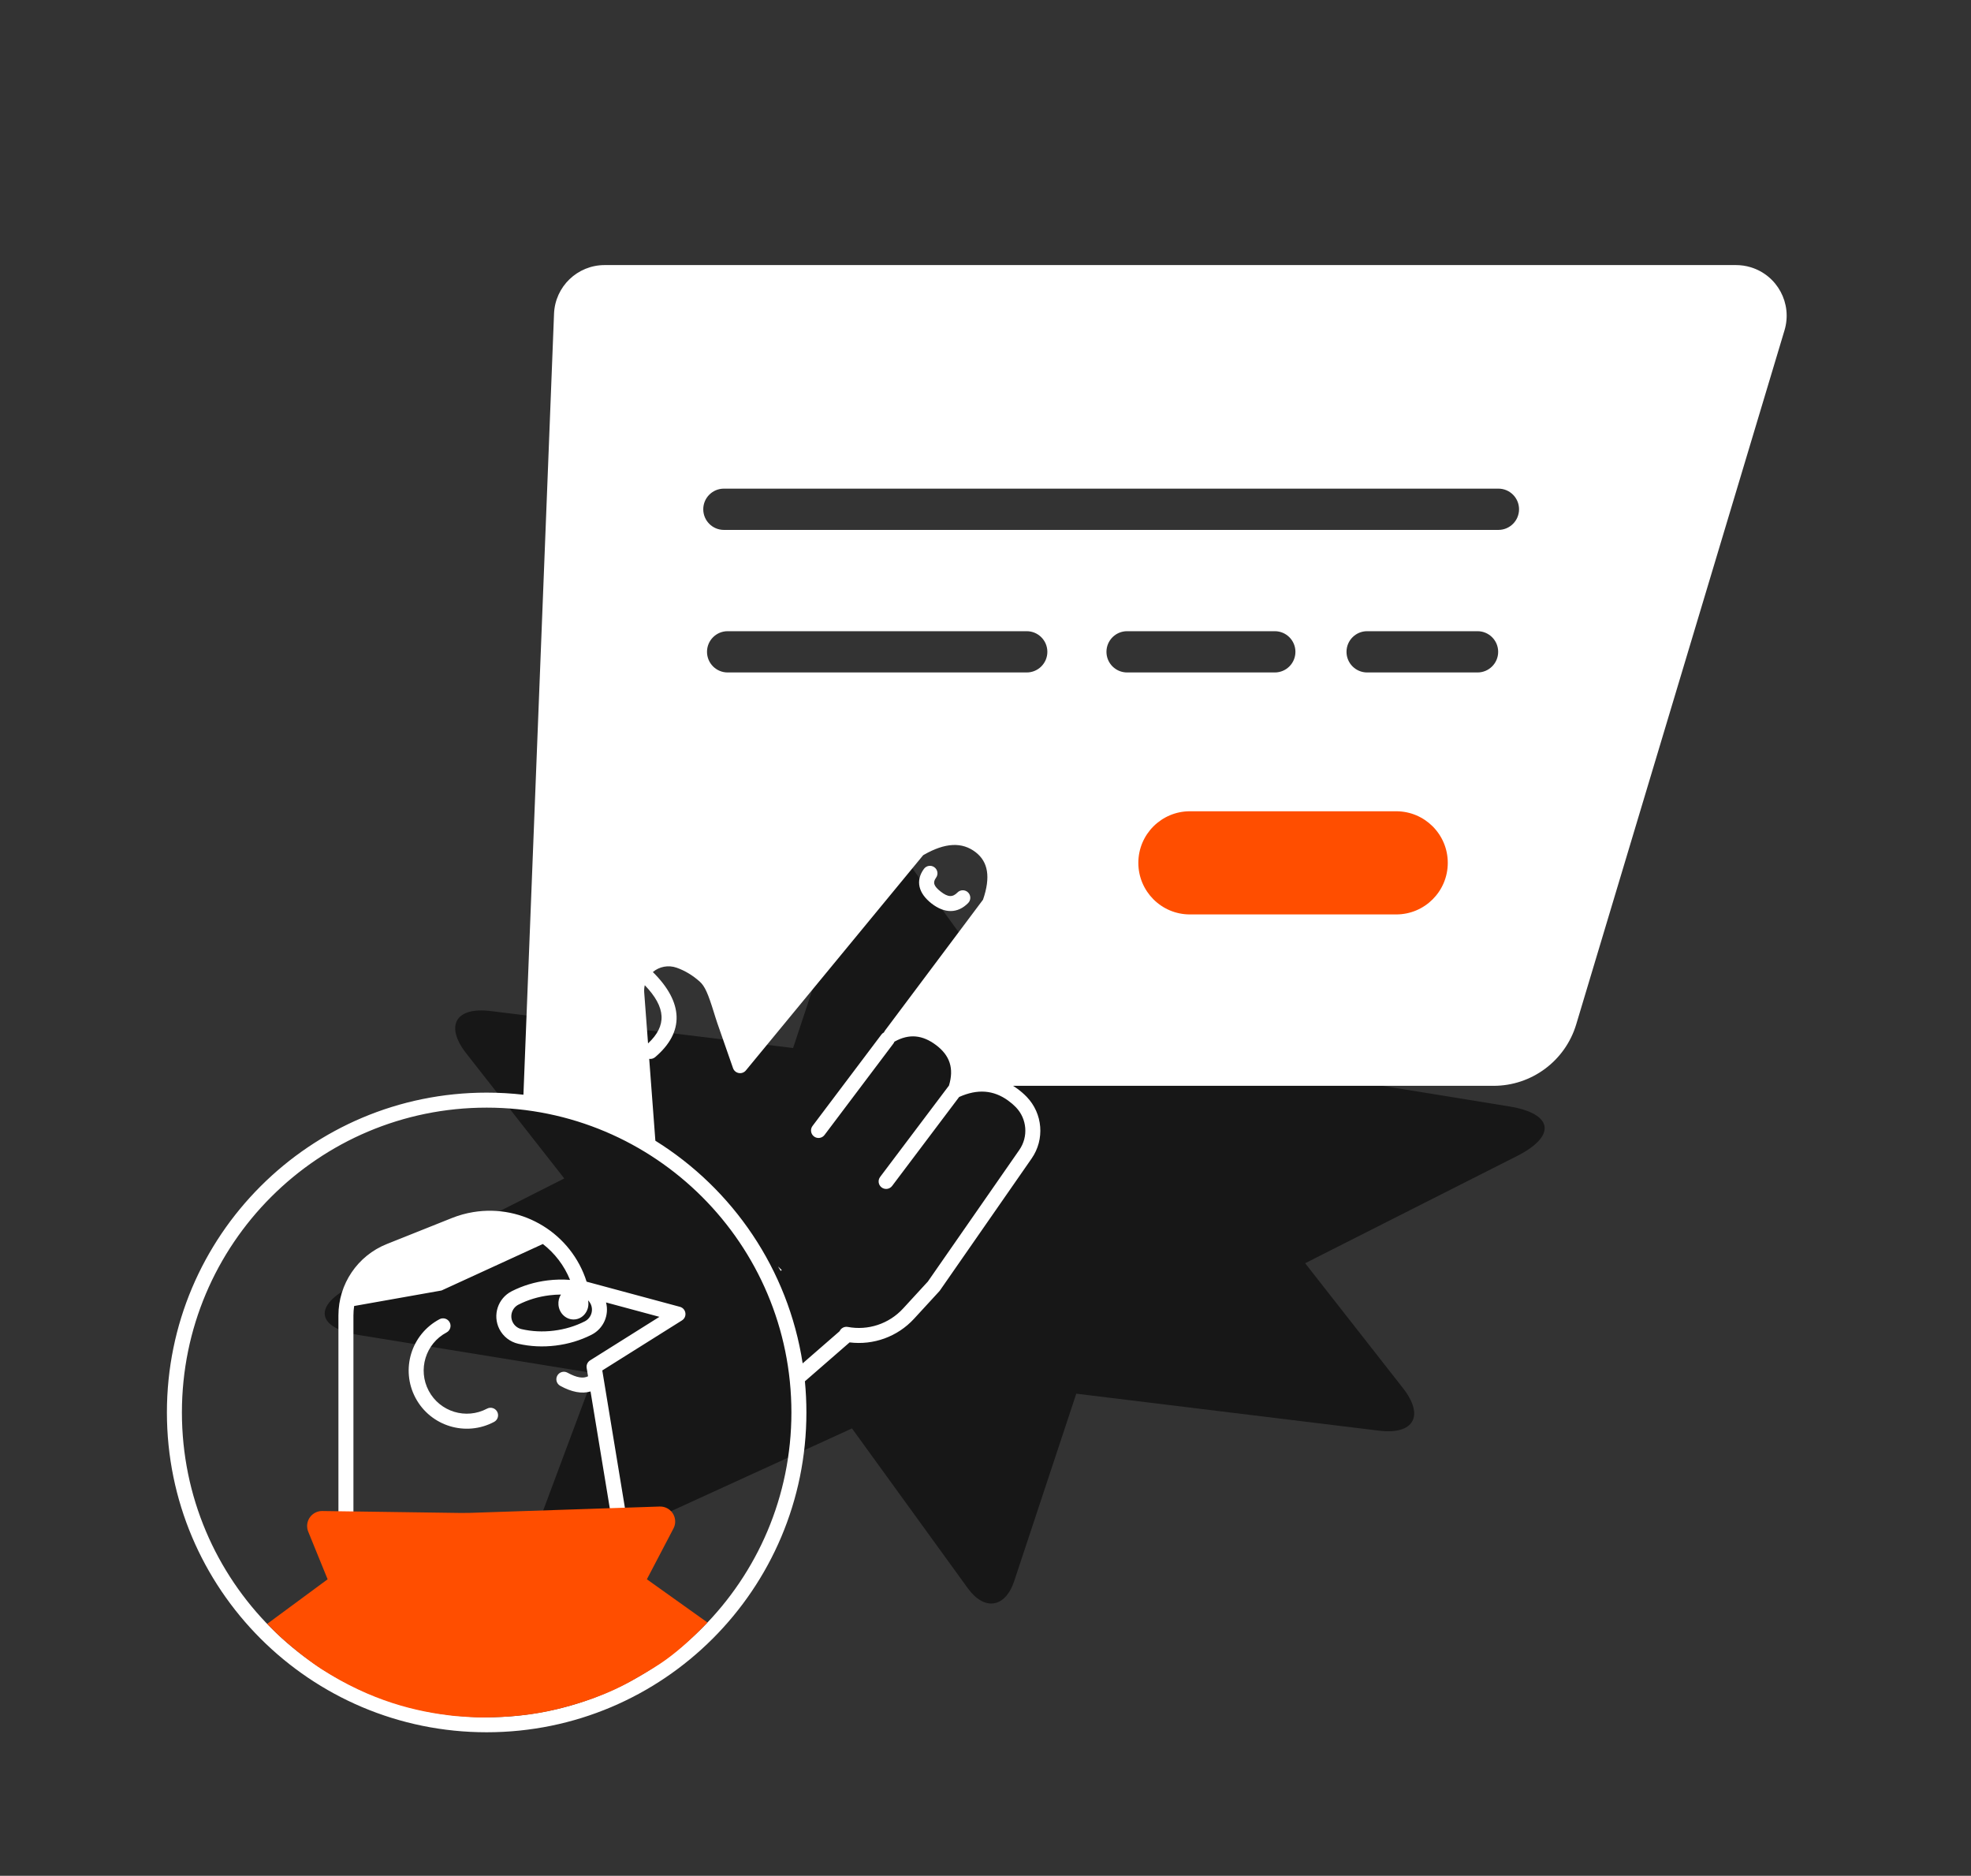 <svg width="371" height="353" viewBox="0 0 371 353" fill="none" xmlns="http://www.w3.org/2000/svg">
<rect x="0" y="0" width="371" height="353" fill="#333333" stroke="none"/>
<path d="M284.079 208.218L239.987 201.057L250.434 173.074C252.744 166.881 249.725 164.066 243.715 166.812L191.501 190.683L169.704 160.614C166.573 156.298 162.644 156.906 160.965 161.967L149.284 197.227L92.295 190.265C85.736 189.465 83.71 193.062 87.784 198.266L106.211 221.771L66.343 241.934C58.845 245.724 59.496 249.928 67.79 251.279L111.882 258.44L101.435 286.423C99.126 292.616 102.144 295.431 108.154 292.685L160.368 268.814L182.167 298.89C185.297 303.205 189.227 302.597 190.905 297.536L202.587 262.276L259.575 269.238C266.134 270.038 268.16 266.442 264.086 261.237L245.665 237.725L285.526 217.563C293.024 213.773 292.373 209.569 284.079 208.218Z" fill="#171717"/>
<mask id="mask0" mask-type="alpha" maskUnits="userSpaceOnUse" x="0" y="32" width="371" height="304">
<path d="M0 230.091L32.299 324.341L46.243 335.284L146.67 324.341L199.443 235.562L294.929 222.148L371 85.362L332.7 32.412H81.013L54.715 150.49L0 230.091Z" fill="#C4C4C4"/>
</mask>
<g mask="url(#mask0)">
<path fill-rule="evenodd" clip-rule="evenodd" d="M299.18 272.971H352.194C352.974 272.971 353.606 272.339 353.606 271.559C353.606 270.779 352.974 270.147 352.194 270.147H289.625H262.785L156.646 562.326C156.38 563.059 155.57 563.437 154.837 563.171C154.104 562.905 153.725 562.095 153.992 561.362L259.78 270.147H211.307C208.849 270.147 206.856 268.154 206.856 265.696C206.856 263.238 208.849 261.245 211.307 261.245H304.172C304.02 260.899 304.004 260.489 304.179 260.1L319.368 226.375C320.097 224.758 321.22 223.349 322.635 222.278L325.493 220.117C328.776 217.634 332.986 216.733 336.992 217.649V217.649L357.8 167.004C360.487 163.929 363.276 162.993 366.166 164.195C366.212 164.214 366.258 164.234 366.303 164.254C369.67 165.744 371.193 169.681 369.703 173.049C360.662 193.489 353.632 209.381 348.613 220.726L376.525 228.128C377.278 228.328 377.727 229.101 377.528 229.855C377.328 230.609 376.555 231.058 375.801 230.858L347.457 223.341C346.207 226.166 345.1 228.669 344.134 230.851C346.332 231.688 347.334 235.004 347.719 240.852C347.771 241.648 347.154 242.33 346.357 242.356C338.447 242.619 331.779 243.896 326.353 246.175C323.708 247.285 321.54 249.125 319.853 251.719C321.579 251.768 323.153 251.981 324.792 252.476C328.406 253.57 331.02 255.829 332.103 259.465L358.085 259.682H529.92L562.599 363.018C563.995 367.433 563.218 372.016 560.867 375.611H611.25C612.292 372.36 614.689 370.329 617.969 369.338C619.416 368.9 620.806 368.702 622.316 368.645C620.798 366.383 618.868 364.771 616.526 363.789C611.57 361.71 605.478 360.543 598.249 360.302L581.167 360.302C580.387 360.302 579.755 359.669 579.754 358.89C579.755 358.11 580.387 357.478 581.167 357.478H598.273L598.319 357.478C605.881 357.729 612.314 358.96 617.618 361.185C622.967 363.428 626.467 368.287 628.132 375.611H642.577C641.04 368.16 638.059 363.421 633.696 361.271C628.619 358.77 618.269 354.692 602.689 349.06C602.16 348.868 601.814 348.393 601.763 347.868L592.816 340.152C592.226 339.643 592.16 338.751 592.669 338.16C593.178 337.57 594.07 337.504 594.661 338.013L603.386 345.539C630.525 351.967 645.493 356.422 648.963 359.207C654.194 363.406 657.594 369.267 659.157 376.733C659.188 376.885 659.195 377.034 659.179 377.178H683.881C686.339 377.178 688.332 379.171 688.332 381.629C688.332 384.088 686.339 386.08 683.881 386.08H566.221L649.462 561.238C649.797 561.942 649.497 562.784 648.793 563.119C648.088 563.454 647.246 563.154 646.911 562.45L563.094 386.08H523.223L587.571 511.145H568.197L584.222 561.415C584.513 562.326 583.833 563.256 582.877 563.256H573.753C573.731 563.256 573.709 563.256 573.687 563.256H442.829C441.839 563.256 441.156 562.263 441.51 561.338L443.731 555.548C446.127 549.299 451.38 544.582 457.85 542.871L481.969 536.49L474.065 511.145H442.829L398.977 398.812C399.455 398.482 399.699 397.876 399.541 397.283L376.573 311.36C375.082 305.78 378.184 300.001 383.659 298.161L440.109 279.191C440.848 278.942 441.246 278.142 440.998 277.402C440.749 276.663 439.949 276.265 439.209 276.514L382.76 295.485C375.872 297.799 371.969 305.069 373.845 312.089L396.449 396.652L384.967 510.731H350.345V561.844C350.345 562.624 349.712 563.256 348.933 563.256H334.968C334.189 563.256 333.557 562.624 333.557 561.844V530.707L308.728 562.709C308.461 563.054 308.049 563.256 307.613 563.256H209.146C208.155 563.256 207.473 562.263 207.827 561.338L210.047 555.548C212.444 549.299 217.697 544.582 224.167 542.871L248.871 536.336L254.283 510.731H214.439L260.832 377.476L260.986 377.478L299.18 272.971ZM636.406 196.515L593.176 195.483L537.984 72.682C535.826 67.881 537.969 62.239 542.77 60.081C543.988 59.534 545.308 59.248 546.644 59.244L733.016 58.606C737.674 58.59 741.661 61.944 742.444 66.535L763.938 192.604C790.071 199.165 809.422 222.814 809.422 250.982C809.422 284.222 782.476 311.168 749.236 311.168C715.997 311.168 689.05 284.222 689.05 250.982C689.05 238.704 692.727 227.286 699.038 217.766L696.145 220.571C695.119 221.565 693.953 222.402 692.683 223.055C686.669 226.143 681.418 226.955 676.968 225.387C673.217 224.066 670.869 221.838 670.045 218.807C667.344 221.117 664.015 221.863 660.178 220.993C656.009 220.048 653.388 217.646 652.459 213.952C649.351 215.958 646.156 216.415 642.97 215.247C637.063 213.081 633.759 206.79 635.329 200.697L636.406 196.515ZM98.526 206.016L104.285 59.042C104.486 53.928 108.69 49.885 113.809 49.885H326.77C327.698 49.885 328.622 50.02 329.51 50.287C334.552 51.8 337.412 57.114 335.899 62.156L296.691 192.771C294.63 199.638 288.309 204.34 281.139 204.34H190.811C190.772 204.34 190.732 204.34 190.693 204.341C190.94 204.496 191.184 204.661 191.427 204.837C192.11 205.332 192.721 205.859 193.258 206.417C196.293 209.569 196.68 214.426 194.182 218.02L176.917 242.861C176.88 242.914 176.841 242.964 176.797 243.011L172.059 248.166C168.934 251.568 164.402 253.181 159.92 252.625L151.507 259.945C151.693 261.874 151.789 263.83 151.789 265.808C151.789 299.048 124.843 325.994 91.603 325.994C58.363 325.994 31.417 299.048 31.417 265.808C31.417 232.568 58.363 205.622 91.603 205.622C93.944 205.622 96.254 205.756 98.526 206.016ZM565.233 511.145H477.023L484.986 536.679H529.474C530.254 536.679 530.886 537.311 530.886 538.091C530.886 538.871 530.254 539.503 529.474 539.503H482.011C481.915 539.503 481.821 539.493 481.73 539.475L458.573 545.601C452.98 547.081 448.439 551.158 446.367 556.559L444.882 560.432H571.738L560.188 527.045C559.933 526.308 560.324 525.504 561.061 525.249C561.798 524.994 562.602 525.385 562.857 526.122L574.726 560.432H580.945L565.233 511.145ZM347.521 510.731H257.17L251.454 537.77C251.344 538.292 250.949 538.707 250.434 538.843L224.889 545.601C219.297 547.081 214.756 551.158 212.684 556.559L211.199 560.432H306.921L333.853 525.718C334.678 524.655 336.38 525.238 336.38 526.583V560.432H347.521V510.731ZM147.147 239.007L146.955 239.173C146.788 238.891 146.62 238.611 146.449 238.333L147.147 239.007ZM623.843 371.456C621.959 371.424 620.379 371.559 618.786 372.041C616.667 372.681 615.134 373.817 614.281 375.611H625.23C624.853 374.089 624.391 372.705 623.843 371.456ZM645.456 375.611H655.995C654.43 369.582 651.499 364.863 647.195 361.409C644.972 359.624 635.961 356.662 620.445 352.651C627.07 355.211 631.9 357.239 634.944 358.738C640.316 361.385 643.798 367.054 645.456 375.611ZM335.9 220.305C332.865 219.74 329.694 220.48 327.197 222.369L324.339 224.531C323.301 225.316 322.477 226.349 321.943 227.535L307.654 259.261L313.85 259.313C315.65 251.309 319.449 246.011 325.26 243.571C325.685 243.392 326.116 243.22 326.554 243.053L335.9 220.305ZM340.104 239.963C341.616 239.798 343.177 239.675 344.786 239.595C344.602 237.644 344.328 236.118 343.972 235.031C343.777 234.434 343.565 233.996 343.356 233.722C343.227 233.552 343.142 233.491 343.095 233.48C343.057 233.471 343.018 233.465 342.98 233.461C341.688 236.381 340.729 238.549 340.104 239.963ZM329.098 259.44C328.183 257.275 326.431 255.923 323.974 255.179C322.198 254.642 320.441 254.496 318.338 254.538C317.703 255.973 317.171 257.572 316.743 259.337L329.098 259.44ZM122.882 182.926C128.658 188.63 128.885 194.22 123.316 198.947C122.995 199.219 122.587 199.323 122.2 199.268L123.36 214.673C137.944 223.749 148.361 238.89 151.084 256.57L158.036 250.521C158.298 249.943 158.929 249.595 159.582 249.716C163.387 250.427 167.319 249.151 169.98 246.256L174.653 241.171L191.863 216.408C193.592 213.92 193.325 210.558 191.224 208.375C190.805 207.941 190.321 207.523 189.77 207.124C187.01 205.124 184.001 204.887 180.542 206.437L167.923 223.184C167.454 223.806 166.568 223.931 165.946 223.462C165.323 222.992 165.198 222.107 165.668 221.484L178.624 204.291C179.594 201.079 178.807 198.643 176.204 196.681C173.613 194.729 171.102 194.518 168.406 196.007C168.389 196.017 168.372 196.026 168.355 196.034C168.309 196.16 168.243 196.281 168.158 196.394L155.197 213.594C154.728 214.217 153.842 214.341 153.22 213.872C152.597 213.402 152.472 212.517 152.942 211.894L165.903 194.695C166.037 194.516 166.206 194.379 166.392 194.285C166.439 194.163 166.506 194.042 166.594 193.925L185.031 169.312C186.497 165.056 185.99 162.188 183.647 160.38C181.113 158.425 177.924 158.543 173.824 160.905C173.787 160.926 173.755 160.954 173.728 160.986L140.398 201.442C139.699 202.29 138.342 202.05 137.977 201.014C136.638 197.218 135.654 194.4 135.026 192.557C134.915 192.232 134.803 191.889 134.679 191.497C134.596 191.234 134.522 190.999 134.388 190.565C133.271 186.959 132.683 185.592 131.688 184.707C130.36 183.528 128.923 182.666 127.37 182.115C125.78 181.551 124.087 181.916 122.882 182.926ZM121.365 185.405C121.261 185.851 121.225 186.312 121.259 186.771L121.981 196.357C125.54 193.048 125.4 189.593 121.365 185.405ZM174.598 241.25L174.718 241.1L174.653 241.171L174.598 241.25ZM180.22 167.961C180.767 167.405 181.661 167.398 182.217 167.945C182.773 168.492 182.78 169.386 182.233 169.942C180.26 171.947 177.785 171.927 175.343 170.025C172.88 168.107 172.28 165.751 173.908 163.519C174.367 162.889 175.251 162.751 175.881 163.21C176.511 163.67 176.649 164.553 176.189 165.183C175.55 166.059 175.725 166.743 177.078 167.797C178.453 168.868 179.321 168.875 180.22 167.961ZM91.603 323.17C123.283 323.17 148.965 297.488 148.965 265.808C148.965 234.128 123.283 208.446 91.603 208.446C59.922 208.446 34.241 234.128 34.241 265.808C34.241 297.488 59.922 323.17 91.603 323.17ZM111.157 261.854C109.515 262.353 107.583 261.971 105.454 260.799C104.771 260.423 104.522 259.564 104.898 258.881C105.274 258.198 106.133 257.949 106.816 258.325C108.558 259.284 109.797 259.459 110.687 259.001L110.429 257.437C110.337 256.876 110.59 256.314 111.072 256.011L124.124 247.815L114.072 245.107C114.7 247.472 113.615 250.035 111.344 251.185C109.248 252.247 106.994 252.926 104.588 253.221C102.182 253.516 99.83 253.403 97.539 252.88C96.005 252.529 94.706 251.515 93.994 250.11C92.673 247.502 93.717 244.316 96.325 242.994C98.421 241.932 100.676 241.254 103.082 240.958C104.507 240.783 105.912 240.752 107.298 240.864C106.2 238.144 104.41 235.836 102.183 234.108L83.106 242.859L66.662 245.776C66.572 246.358 66.526 246.953 66.526 247.555V287.909C75.828 290.053 84.637 290.759 92.957 290.031C101.185 289.311 108.467 287.314 114.814 284.044L111.157 261.854ZM105.582 243.622C104.87 243.626 104.152 243.672 103.426 243.761C101.342 244.017 99.403 244.601 97.601 245.513C96.384 246.13 95.897 247.617 96.514 248.834C96.846 249.49 97.452 249.963 98.168 250.127C100.137 250.576 102.16 250.674 104.244 250.418C106.327 250.162 108.267 249.578 110.068 248.666C111.286 248.049 111.773 246.562 111.156 245.345C111.035 245.106 110.878 244.892 110.693 244.708C110.717 244.825 110.734 244.945 110.745 245.068C110.889 246.718 109.747 248.167 108.193 248.303C106.639 248.439 105.263 247.211 105.118 245.56C105.056 244.846 105.234 244.171 105.582 243.622ZM110.416 241.197L127.979 245.93C129.169 246.25 129.406 247.834 128.363 248.489L113.368 257.904L117.765 284.588C117.863 285.182 117.574 285.772 117.044 286.059C110.139 289.798 102.189 292.058 93.203 292.844C84.246 293.628 74.771 292.811 64.783 290.399C64.149 290.245 63.702 289.678 63.702 289.026V247.555C63.702 241.633 67.309 236.309 72.809 234.114L85.073 229.217C86.358 228.704 87.694 228.332 89.058 228.107C98.504 226.551 107.574 232.21 110.416 241.197ZM93.005 267.585C87.669 270.422 81.043 268.396 78.206 263.06C75.369 257.724 77.394 251.098 82.731 248.261C83.419 247.895 84.274 248.156 84.64 248.844C85.006 249.533 84.745 250.388 84.056 250.754C80.097 252.859 78.594 257.775 80.699 261.734C82.804 265.693 87.72 267.196 91.68 265.091C92.368 264.725 93.223 264.987 93.589 265.675C93.955 266.364 93.694 267.219 93.005 267.585ZM749.236 308.344C780.917 308.344 806.598 282.662 806.598 250.982C806.598 219.302 780.917 193.62 749.236 193.62C717.556 193.62 691.874 219.302 691.874 250.982C691.874 282.662 717.556 308.344 749.236 308.344ZM739.701 230.278C740.372 230.944 740.7 231.941 740.485 232.952C740.153 234.516 738.647 235.521 737.121 235.197C735.869 234.931 734.993 233.852 734.903 232.609C734.391 233.015 733.894 233.467 733.411 233.967C736.201 235.873 739.072 236.666 742.067 236.383C744.011 236.199 745.797 235.581 747.436 234.518C746.688 233.268 746 231.873 745.371 230.333C744.028 229.996 742.663 229.895 741.271 230.027C740.736 230.078 740.213 230.161 739.701 230.278ZM770.522 256.413L769.161 271.625C769.103 272.28 768.6 272.808 767.949 272.898C760.384 273.947 752.203 273.533 743.409 271.664C734.576 269.787 727.949 267.134 723.518 263.663C723.113 263.346 722.913 262.834 722.995 262.326L725.181 248.806C725.173 248.609 725.206 248.419 725.272 248.245L725.991 243.8L715.469 241.563C714.46 241.349 714.014 240.161 714.632 239.336L725.103 225.357C732.036 216.101 744.012 212.161 755.086 215.493L763.762 218.103C769.537 219.841 773.296 225.398 772.758 231.404L772.017 239.69L798.266 247.774C798.413 247.82 798.557 247.874 798.697 247.938C800.469 248.75 801.248 250.845 800.437 252.617L794.215 266.206C794.158 266.331 794.093 266.452 794.022 266.57C793.009 268.236 790.837 268.765 789.171 267.752L770.522 256.413ZM742.019 217.687C736.288 218.904 731.037 222.145 727.364 227.05L718.217 239.26L727.893 241.317C728.629 241.474 729.114 242.18 728.993 242.924L728.689 244.808C730.635 245.114 732.151 245.382 733.243 245.614C733.936 245.762 734.469 245.896 734.857 246.025C735.098 246.105 735.298 246.187 735.474 246.284C735.91 246.526 736.224 246.826 736.321 247.425C736.435 248.13 736.104 248.613 735.648 248.918C735.478 249.032 735.302 249.109 735.099 249.176C734.844 249.26 734.525 249.332 734.123 249.402C733.48 249.514 732.613 249.622 731.528 249.732C731.269 249.758 730.998 249.784 730.715 249.81C730.103 249.867 728.793 249.977 727.84 250.057L725.919 261.936C729.967 264.868 735.995 267.201 743.996 268.902C752.048 270.614 759.532 271.059 766.45 270.243L768.948 242.303C767.653 239.988 765.36 238.206 762.505 237.599C758.955 236.845 755.462 238.103 753.289 240.585C751.536 239.348 750.125 238.098 749.055 236.833C747.022 238.171 744.777 238.963 742.333 239.194C738.147 239.59 734.166 238.269 730.452 235.283C729.841 234.792 729.747 233.898 730.242 233.29C733.203 229.659 736.81 227.613 741.005 227.216C742.103 227.112 743.186 227.126 744.255 227.257C743.352 224.452 742.607 221.262 742.019 217.687ZM669.93 214.772C669.934 214.67 669.95 214.567 669.978 214.465L678.857 181.78C678.783 181.629 678.734 181.46 678.718 181.274C678.347 177.088 676.531 174.588 673.162 173.507C669.563 172.351 666.754 173.436 664.404 176.951C664.252 177.179 664.056 177.342 663.84 177.445L655.155 210.644C655.105 210.836 655.017 211.009 654.902 211.156C654.91 211.21 654.916 211.265 654.919 211.321C655.114 215.165 656.99 217.374 660.803 218.239C664.634 219.107 667.591 217.987 669.93 214.772ZM672.561 215.546C672.56 215.56 672.559 215.574 672.559 215.588C672.326 219.058 674.009 221.351 677.906 222.724C681.528 223.999 686.011 223.306 691.393 220.543C692.415 220.017 693.354 219.344 694.179 218.544L701.382 211.56L694.634 209.258C694 209.042 693.605 208.409 693.689 207.745L696.17 188.073C696.147 182.71 694.404 179.758 690.94 178.808C687.795 177.945 684.817 178.78 681.88 181.425L672.703 215.205C672.67 215.327 672.622 215.441 672.561 215.546ZM652.391 210.49C652.365 210.308 652.373 210.118 652.423 209.929L661.412 175.569C661.441 175.456 661.484 175.35 661.537 175.252C660.468 171.726 658.305 169.517 654.969 168.493C653.616 168.077 652.361 167.91 651.203 167.983C648.458 168.156 646.135 170.075 645.449 172.739L638.063 201.402C636.855 206.09 639.398 210.93 643.943 212.596C646.709 213.61 649.472 212.952 652.391 210.49ZM648.541 178.397C648.281 180.084 649.069 181.068 651.386 181.669C653.693 182.267 654.749 181.845 655.204 180.405C655.439 179.662 656.232 179.25 656.976 179.485C657.719 179.72 658.132 180.513 657.897 181.256C656.936 184.297 654.312 185.345 650.678 184.402C647.053 183.463 645.25 181.211 645.75 177.967C645.869 177.197 646.59 176.668 647.361 176.787C648.131 176.906 648.66 177.627 648.541 178.397ZM666.541 184.065C666.281 185.751 667.069 186.735 669.387 187.336C671.694 187.934 672.749 187.513 673.204 186.073C673.439 185.329 674.233 184.917 674.976 185.152C675.72 185.387 676.132 186.18 675.897 186.924C674.936 189.964 672.313 191.012 668.678 190.07C665.054 189.13 663.25 186.878 663.75 183.635C663.869 182.864 664.59 182.335 665.361 182.454C666.132 182.573 666.66 183.294 666.541 184.065ZM684.2 188.794C683.94 190.48 684.728 191.464 687.046 192.065C689.352 192.663 690.408 192.242 690.863 190.802C691.098 190.058 691.891 189.646 692.635 189.881C693.378 190.116 693.791 190.909 693.556 191.653C692.595 194.693 689.971 195.741 686.337 194.799C682.712 193.859 680.909 191.607 681.409 188.364C681.528 187.593 682.249 187.064 683.02 187.183C683.79 187.302 684.319 188.023 684.2 188.794ZM468.887 97.794C462.647 94.405 457.995 91.867 454.931 90.179C452.03 88.581 448.531 86.633 444.436 84.335C437.603 90.49 434.974 99.426 436.567 111.305L444.432 110.34C445.206 110.245 445.91 110.795 446.005 111.569C446.1 112.343 445.55 113.047 444.776 113.143L435.541 114.276C434.786 114.369 434.093 113.847 433.975 113.095C432.41 103.181 433.546 94.953 437.392 88.486L433.014 92.426C431.957 94.713 431.388 97.265 431.433 99.94L431.967 132.025C438.666 134.431 446.098 135.136 454.28 134.131C462.448 133.128 469.504 131.092 475.454 128.03L472.877 116.164C472.684 115.276 473.368 114.44 474.276 114.452C474.645 114.457 475.017 114.437 475.389 114.391C479.839 113.845 483.004 109.794 482.458 105.343C481.911 100.893 477.86 97.728 473.41 98.275C472.535 98.382 471.699 98.625 470.921 98.994C470.099 99.383 469.129 98.906 468.936 98.017L468.914 97.915C468.905 97.874 468.896 97.834 468.887 97.794ZM453.028 79.754C461.584 81.077 468.829 87.257 471.301 95.836C471.874 95.668 472.464 95.545 473.066 95.472C479.064 94.735 484.524 99.001 485.261 104.999C485.987 110.914 481.85 116.305 475.983 117.161L478.441 128.477C478.574 129.09 478.286 129.718 477.735 130.017C471.265 133.534 463.559 135.837 454.624 136.934C445.634 138.038 437.441 137.173 430.063 134.329C429.526 134.122 429.169 133.61 429.159 133.035L428.609 99.987C428.481 92.254 432.756 85.41 439.194 81.953C434.982 80.531 432.363 76.181 433.226 71.694C433.692 69.274 435.105 67.216 437.057 65.904C434.401 64.342 432.852 61.25 433.404 58.033C433.965 54.768 436.568 52.238 439.847 51.77L445.376 50.982C449.344 50.416 453.019 53.174 453.585 57.142C453.586 57.15 453.587 57.159 453.588 57.167C453.956 59.81 452.931 62.337 451.062 63.99C454.137 64.986 456.517 67.684 456.944 71.103C456.945 71.112 456.946 71.121 456.947 71.13C457.37 74.616 455.76 77.896 453.028 79.754ZM445.959 98.766C446.209 98.673 446.475 98.616 446.754 98.602C448.311 98.52 449.644 99.796 449.731 101.45C449.771 102.221 449.534 102.938 449.113 103.492C450.082 103.446 451.041 103.277 451.991 102.987C454.883 102.103 457.213 100.237 459.009 97.335C455.897 95.933 452.922 95.689 450.03 96.573C448.522 97.034 447.166 97.763 445.959 98.766ZM444.302 100.428C443.845 100.975 443.416 101.574 443.013 102.225C443.447 102.421 443.878 102.594 444.306 102.744C444.184 102.435 444.109 102.099 444.091 101.746C444.066 101.279 444.144 100.831 444.302 100.428ZM452.817 105.687C448.771 106.924 444.598 106.368 440.376 104.064C439.702 103.696 439.446 102.857 439.799 102.175C442.01 97.904 445.159 95.109 449.205 93.872C453.251 92.635 457.424 93.192 461.646 95.496C462.32 95.864 462.576 96.703 462.223 97.385C460.012 101.656 456.863 104.45 452.817 105.687ZM439.811 118.038C439.074 117.784 438.681 116.981 438.935 116.243C439.188 115.506 439.991 115.114 440.729 115.367C442.478 115.968 444.516 115.653 446.907 114.333C447.59 113.956 448.449 114.204 448.825 114.887C449.202 115.57 448.954 116.429 448.271 116.806C445.231 118.483 442.389 118.923 439.811 118.038ZM569.518 81.951L604.388 156.129C604.619 156.622 605.113 156.937 605.657 156.941L734.35 157.764C735.241 157.769 735.914 156.959 735.745 156.084L721.227 80.895C721.099 80.231 720.517 79.75 719.839 79.751L570.795 79.938C569.761 79.939 569.079 81.015 569.518 81.951ZM718.676 82.577L732.646 154.929L606.565 154.122L573.019 82.759L718.676 82.577ZM657.25 141.232C661.191 141.232 666.259 139.67 669.392 137.755C675.325 134.127 677.901 128.045 677.901 120.581C677.901 115.943 676.774 111.084 674.192 107.637C670.426 102.608 664.017 99.931 657.25 99.931C650.529 99.931 644.733 103.513 640.962 108.485C638.334 111.949 636.6 115.897 636.6 120.581C636.6 126.798 639.867 132.198 644.214 135.983C647.841 139.142 652.063 141.232 657.25 141.232ZM136.257 91.957C134.112 91.957 132.374 93.695 132.374 95.84C132.374 97.984 134.112 99.723 136.257 99.723H282.045C284.189 99.723 285.928 97.984 285.928 95.84C285.928 93.695 284.189 91.957 282.045 91.957H136.257ZM136.963 118.785C134.818 118.785 133.08 120.523 133.08 122.667C133.08 124.812 134.818 126.55 136.963 126.55H193.26C195.404 126.55 197.143 124.812 197.143 122.667C197.143 120.523 195.404 118.785 193.26 118.785H136.963ZM212.151 118.785C210.007 118.785 208.268 120.523 208.268 122.667C208.268 124.812 210.007 126.55 212.151 126.55H239.954C242.099 126.55 243.837 124.812 243.837 122.667C243.837 120.523 242.099 118.785 239.954 118.785H212.151ZM257.335 118.785C255.19 118.785 253.452 120.523 253.452 122.667C253.452 124.812 255.19 126.55 257.335 126.55H278.115C280.259 126.55 281.998 124.812 281.998 122.667C281.998 120.523 280.259 118.785 278.115 118.785H257.335Z" fill="white"/>
<path fill-rule="evenodd" clip-rule="evenodd" d="M400.281 259.927L394.971 247.173C391.417 238.637 384.693 231.911 376.334 228.315L386.507 150.203C387.581 141.956 395.092 136.109 403.35 137.091L427.479 139.957L428.885 132.192L477.542 125.081L491.459 147.559L521.19 151.091C526.747 151.752 531.598 155.17 534.089 160.181L623.018 339.082H554.743L529.474 259.833L400.281 259.927ZM223.977 152.672H262.806C268.168 152.672 272.514 157.018 272.514 162.379C272.514 167.741 268.168 172.087 262.806 172.087H223.977C218.615 172.087 214.269 167.741 214.269 162.379C214.269 157.018 218.615 152.672 223.977 152.672ZM651.986 112.793C651.986 112.615 657.516 114.763 668.577 119.238L654.946 130.786C652.973 118.97 651.986 112.972 651.986 112.793ZM530.133 257.907L514.987 200.933C514.786 200.179 514.013 199.731 513.259 199.931C512.506 200.132 512.057 200.905 512.258 201.659L527.403 258.632C527.604 259.386 528.377 259.835 529.131 259.634C529.884 259.434 530.333 258.661 530.133 257.907ZM86.741 284.723C87.298 284.731 87.856 284.725 88.413 284.707L124.169 283.514C124.657 283.497 125.141 283.608 125.573 283.834C126.955 284.558 127.489 286.264 126.765 287.646L121.761 297.205L133.162 305.335C129.935 308.716 126.963 311.303 124.246 313.098C122.514 314.243 120.871 315.16 119.733 315.831C114.328 319.023 108.843 320.663 104.929 321.629C100.35 322.758 95.654 323.21 90.407 323.21C89.445 323.21 86.531 323.027 85.595 322.929C78.275 322.161 69.883 320.098 60.551 314.133C58.836 313.037 55.639 310.652 52.725 307.999C52.193 307.514 51.381 306.713 50.289 305.595L61.668 297.205L58.018 288.246C57.875 287.896 57.804 287.52 57.81 287.141C57.832 285.582 59.114 284.335 60.673 284.357L86.741 284.723ZM744.517 264.05L778.345 265.562C779.903 265.631 781.109 266.951 781.04 268.509C781.025 268.846 780.949 269.177 780.817 269.488L778.541 274.839C776.197 280.351 777.386 286.731 781.558 291.028L785.698 295.292C775.328 304.072 763.174 308.462 749.236 308.462C744.306 308.462 738.389 307.587 733.104 306.07C730.233 305.247 727.414 304.079 725.114 303.025C722.513 301.834 719.551 300.212 716.342 297.993C715.651 297.515 714.601 296.717 713.194 295.598C716.986 289.97 718.281 283.024 716.772 276.408L713.871 263.69C713.524 262.17 714.475 260.656 715.996 260.309C716.334 260.232 716.683 260.218 717.026 260.267L741.067 263.725C742.211 263.89 743.362 263.998 744.517 264.05Z" fill="#FF4E00"/>
</g>
</svg>

